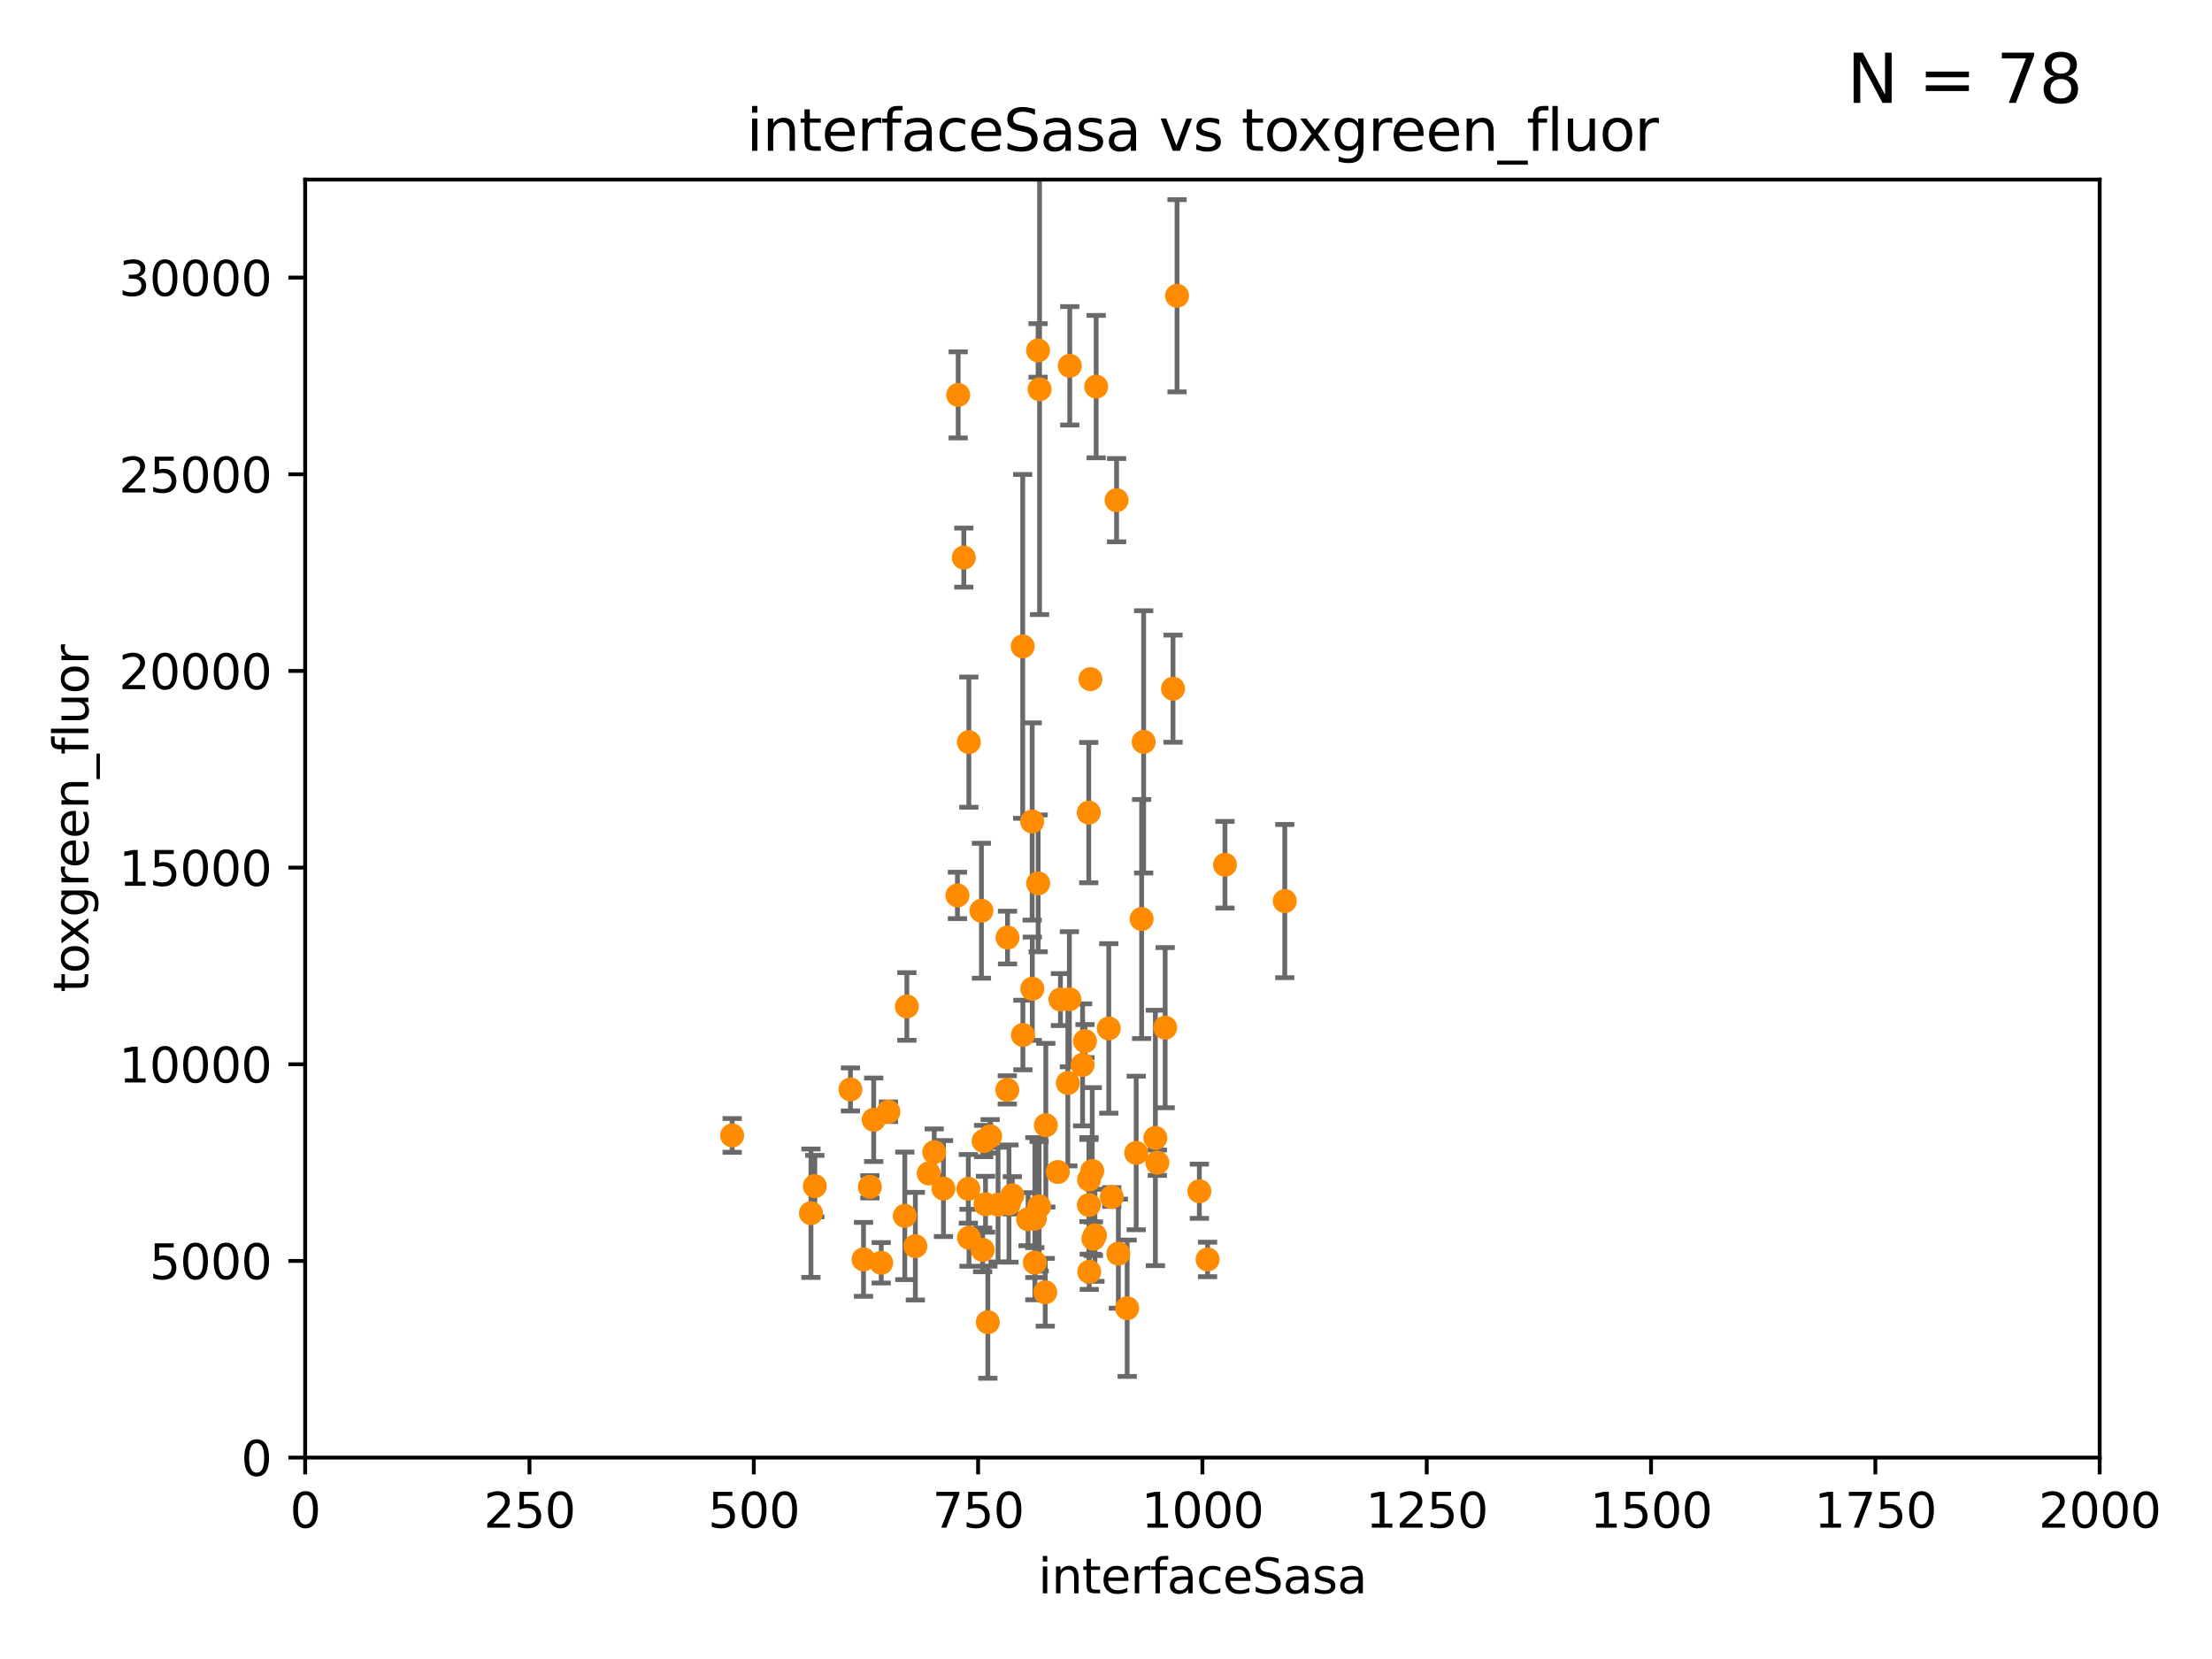 <?xml version="1.0" encoding="utf-8" standalone="no"?>
<!DOCTYPE svg PUBLIC "-//W3C//DTD SVG 1.1//EN"
  "http://www.w3.org/Graphics/SVG/1.1/DTD/svg11.dtd">
<svg xmlns:xlink="http://www.w3.org/1999/xlink" width="460.8pt" height="345.6pt" viewBox="0 0 460.8 345.6" xmlns="http://www.w3.org/2000/svg" version="1.1">
 <defs>
  <style type="text/css">*{stroke-linejoin: round; stroke-linecap: butt}</style>
 </defs>
 <g id="figure_1">
  <g id="patch_1">
   <path d="M 0 345.6 
L 460.8 345.6 
L 460.8 0 
L 0 0 
z
" style="fill: #ffffff"/>
  </g>
  <g id="axes_1">
   <g id="patch_2">
    <path d="M 63.571 303.64 
L 437.4 303.64 
L 437.4 37.411 
L 63.571 37.411 
z
" style="fill: #ffffff"/>
   </g>
   <g id="PathCollection_1">
    <defs>
     <path id="mb03f5f689f" d="M 0 1.118 
C 0.297 1.118 0.581 1 0.791 0.791 
C 1 0.581 1.118 0.297 1.118 0 
C 1.118 -0.297 1 -0.581 0.791 -0.791 
C 0.581 -1 0.297 -1.118 0 -1.118 
C -0.297 -1.118 -0.581 -1 -0.791 -0.791 
C -1 -0.581 -1.118 -0.297 -1.118 0 
C -1.118 0.297 -1 0.581 -0.791 0.791 
C -0.581 1 -0.297 1.118 0 1.118 
z
" style="stroke: #ff8c00"/>
    </defs>
    <g clip-path="url(#p3a63e89326)">
     <use xlink:href="#mb03f5f689f" x="245.202" y="61.614" style="fill: #ff8c00; stroke: #ff8c00"/>
     <use xlink:href="#mb03f5f689f" x="204.449" y="189.723" style="fill: #ff8c00; stroke: #ff8c00"/>
     <use xlink:href="#mb03f5f689f" x="238.245" y="154.541" style="fill: #ff8c00; stroke: #ff8c00"/>
     <use xlink:href="#mb03f5f689f" x="232.604" y="104.195" style="fill: #ff8c00; stroke: #ff8c00"/>
     <use xlink:href="#mb03f5f689f" x="209.886" y="195.312" style="fill: #ff8c00; stroke: #ff8c00"/>
     <use xlink:href="#mb03f5f689f" x="244.362" y="143.465" style="fill: #ff8c00; stroke: #ff8c00"/>
     <use xlink:href="#mb03f5f689f" x="228.355" y="80.541" style="fill: #ff8c00; stroke: #ff8c00"/>
     <use xlink:href="#mb03f5f689f" x="227.159" y="141.474" style="fill: #ff8c00; stroke: #ff8c00"/>
     <use xlink:href="#mb03f5f689f" x="216.25" y="72.998" style="fill: #ff8c00; stroke: #ff8c00"/>
     <use xlink:href="#mb03f5f689f" x="226.862" y="245.73" style="fill: #ff8c00; stroke: #ff8c00"/>
     <use xlink:href="#mb03f5f689f" x="236.691" y="240.179" style="fill: #ff8c00; stroke: #ff8c00"/>
     <use xlink:href="#mb03f5f689f" x="200.779" y="116.159" style="fill: #ff8c00; stroke: #ff8c00"/>
     <use xlink:href="#mb03f5f689f" x="241.101" y="242.209" style="fill: #ff8c00; stroke: #ff8c00"/>
     <use xlink:href="#mb03f5f689f" x="251.562" y="262.364" style="fill: #ff8c00; stroke: #ff8c00"/>
     <use xlink:href="#mb03f5f689f" x="222.85" y="76.203" style="fill: #ff8c00; stroke: #ff8c00"/>
     <use xlink:href="#mb03f5f689f" x="190.686" y="259.598" style="fill: #ff8c00; stroke: #ff8c00"/>
     <use xlink:href="#mb03f5f689f" x="222.452" y="225.604" style="fill: #ff8c00; stroke: #ff8c00"/>
     <use xlink:href="#mb03f5f689f" x="182.002" y="233.27" style="fill: #ff8c00; stroke: #ff8c00"/>
     <use xlink:href="#mb03f5f689f" x="216.563" y="81.098" style="fill: #ff8c00; stroke: #ff8c00"/>
     <use xlink:href="#mb03f5f689f" x="215.019" y="171.128" style="fill: #ff8c00; stroke: #ff8c00"/>
     <use xlink:href="#mb03f5f689f" x="217.744" y="269.208" style="fill: #ff8c00; stroke: #ff8c00"/>
     <use xlink:href="#mb03f5f689f" x="215.047" y="205.972" style="fill: #ff8c00; stroke: #ff8c00"/>
     <use xlink:href="#mb03f5f689f" x="188.486" y="253.282" style="fill: #ff8c00; stroke: #ff8c00"/>
     <use xlink:href="#mb03f5f689f" x="249.848" y="248.159" style="fill: #ff8c00; stroke: #ff8c00"/>
     <use xlink:href="#mb03f5f689f" x="215.585" y="253.876" style="fill: #ff8c00; stroke: #ff8c00"/>
     <use xlink:href="#mb03f5f689f" x="220.368" y="244.141" style="fill: #ff8c00; stroke: #ff8c00"/>
     <use xlink:href="#mb03f5f689f" x="205.785" y="275.436" style="fill: #ff8c00; stroke: #ff8c00"/>
     <use xlink:href="#mb03f5f689f" x="220.91" y="208.229" style="fill: #ff8c00; stroke: #ff8c00"/>
     <use xlink:href="#mb03f5f689f" x="201.828" y="154.602" style="fill: #ff8c00; stroke: #ff8c00"/>
     <use xlink:href="#mb03f5f689f" x="179.886" y="262.351" style="fill: #ff8c00; stroke: #ff8c00"/>
     <use xlink:href="#mb03f5f689f" x="209.839" y="227.044" style="fill: #ff8c00; stroke: #ff8c00"/>
     <use xlink:href="#mb03f5f689f" x="255.183" y="180.139" style="fill: #ff8c00; stroke: #ff8c00"/>
     <use xlink:href="#mb03f5f689f" x="267.644" y="187.707" style="fill: #ff8c00; stroke: #ff8c00"/>
     <use xlink:href="#mb03f5f689f" x="206.264" y="236.711" style="fill: #ff8c00; stroke: #ff8c00"/>
     <use xlink:href="#mb03f5f689f" x="205.303" y="250.865" style="fill: #ff8c00; stroke: #ff8c00"/>
     <use xlink:href="#mb03f5f689f" x="226.91" y="264.939" style="fill: #ff8c00; stroke: #ff8c00"/>
     <use xlink:href="#mb03f5f689f" x="216.471" y="251.3" style="fill: #ff8c00; stroke: #ff8c00"/>
     <use xlink:href="#mb03f5f689f" x="222.77" y="208.162" style="fill: #ff8c00; stroke: #ff8c00"/>
     <use xlink:href="#mb03f5f689f" x="234.811" y="272.528" style="fill: #ff8c00; stroke: #ff8c00"/>
     <use xlink:href="#mb03f5f689f" x="226.807" y="169.283" style="fill: #ff8c00; stroke: #ff8c00"/>
     <use xlink:href="#mb03f5f689f" x="199.609" y="82.262" style="fill: #ff8c00; stroke: #ff8c00"/>
     <use xlink:href="#mb03f5f689f" x="237.824" y="191.445" style="fill: #ff8c00; stroke: #ff8c00"/>
     <use xlink:href="#mb03f5f689f" x="177.163" y="226.95" style="fill: #ff8c00; stroke: #ff8c00"/>
     <use xlink:href="#mb03f5f689f" x="183.572" y="263.061" style="fill: #ff8c00; stroke: #ff8c00"/>
     <use xlink:href="#mb03f5f689f" x="210.886" y="249.005" style="fill: #ff8c00; stroke: #ff8c00"/>
     <use xlink:href="#mb03f5f689f" x="228.09" y="257.338" style="fill: #ff8c00; stroke: #ff8c00"/>
     <use xlink:href="#mb03f5f689f" x="230.976" y="214.236" style="fill: #ff8c00; stroke: #ff8c00"/>
     <use xlink:href="#mb03f5f689f" x="181.21" y="247.234" style="fill: #ff8c00; stroke: #ff8c00"/>
     <use xlink:href="#mb03f5f689f" x="213.09" y="215.606" style="fill: #ff8c00; stroke: #ff8c00"/>
     <use xlink:href="#mb03f5f689f" x="204.701" y="260.376" style="fill: #ff8c00; stroke: #ff8c00"/>
     <use xlink:href="#mb03f5f689f" x="193.469" y="244.442" style="fill: #ff8c00; stroke: #ff8c00"/>
     <use xlink:href="#mb03f5f689f" x="227.774" y="258.052" style="fill: #ff8c00; stroke: #ff8c00"/>
     <use xlink:href="#mb03f5f689f" x="169.74" y="247.088" style="fill: #ff8c00; stroke: #ff8c00"/>
     <use xlink:href="#mb03f5f689f" x="232.979" y="261.162" style="fill: #ff8c00; stroke: #ff8c00"/>
     <use xlink:href="#mb03f5f689f" x="242.727" y="214.081" style="fill: #ff8c00; stroke: #ff8c00"/>
     <use xlink:href="#mb03f5f689f" x="225.523" y="221.828" style="fill: #ff8c00; stroke: #ff8c00"/>
     <use xlink:href="#mb03f5f689f" x="226.837" y="251.024" style="fill: #ff8c00; stroke: #ff8c00"/>
     <use xlink:href="#mb03f5f689f" x="185.073" y="231.594" style="fill: #ff8c00; stroke: #ff8c00"/>
     <use xlink:href="#mb03f5f689f" x="196.542" y="247.596" style="fill: #ff8c00; stroke: #ff8c00"/>
     <use xlink:href="#mb03f5f689f" x="216.271" y="184.016" style="fill: #ff8c00; stroke: #ff8c00"/>
     <use xlink:href="#mb03f5f689f" x="240.686" y="237.055" style="fill: #ff8c00; stroke: #ff8c00"/>
     <use xlink:href="#mb03f5f689f" x="201.862" y="257.851" style="fill: #ff8c00; stroke: #ff8c00"/>
     <use xlink:href="#mb03f5f689f" x="226.024" y="216.876" style="fill: #ff8c00; stroke: #ff8c00"/>
     <use xlink:href="#mb03f5f689f" x="227.536" y="243.935" style="fill: #ff8c00; stroke: #ff8c00"/>
     <use xlink:href="#mb03f5f689f" x="201.718" y="247.656" style="fill: #ff8c00; stroke: #ff8c00"/>
     <use xlink:href="#mb03f5f689f" x="213.047" y="134.651" style="fill: #ff8c00; stroke: #ff8c00"/>
     <use xlink:href="#mb03f5f689f" x="217.863" y="234.402" style="fill: #ff8c00; stroke: #ff8c00"/>
     <use xlink:href="#mb03f5f689f" x="168.937" y="252.732" style="fill: #ff8c00; stroke: #ff8c00"/>
     <use xlink:href="#mb03f5f689f" x="199.454" y="186.533" style="fill: #ff8c00; stroke: #ff8c00"/>
     <use xlink:href="#mb03f5f689f" x="215.577" y="263.014" style="fill: #ff8c00; stroke: #ff8c00"/>
     <use xlink:href="#mb03f5f689f" x="207.916" y="250.945" style="fill: #ff8c00; stroke: #ff8c00"/>
     <use xlink:href="#mb03f5f689f" x="210.189" y="250.723" style="fill: #ff8c00; stroke: #ff8c00"/>
     <use xlink:href="#mb03f5f689f" x="231.6" y="249.352" style="fill: #ff8c00; stroke: #ff8c00"/>
     <use xlink:href="#mb03f5f689f" x="188.918" y="209.663" style="fill: #ff8c00; stroke: #ff8c00"/>
     <use xlink:href="#mb03f5f689f" x="214.168" y="253.983" style="fill: #ff8c00; stroke: #ff8c00"/>
     <use xlink:href="#mb03f5f689f" x="204.91" y="237.699" style="fill: #ff8c00; stroke: #ff8c00"/>
     <use xlink:href="#mb03f5f689f" x="194.617" y="240.015" style="fill: #ff8c00; stroke: #ff8c00"/>
     <use xlink:href="#mb03f5f689f" x="152.52" y="236.528" style="fill: #ff8c00; stroke: #ff8c00"/>
    </g>
   </g>
   <g id="matplotlib.axis_1">
    <g id="xtick_1">
     <g id="line2d_1">
      <defs>
       <path id="me90ca1170e" d="M 0 0 
L 0 3.5 
" style="stroke: #000000; stroke-width: 0.8"/>
      </defs>
      <g>
       <use xlink:href="#me90ca1170e" x="63.571" y="303.64" style="stroke: #000000; stroke-width: 0.8"/>
      </g>
     </g>
     <g id="text_1">
      <!-- 0 -->
      <g transform="translate(60.39 318.238)scale(0.1 -0.1)">
       <defs>
        <path id="DejaVuSans-30" d="M 2034 4250 
Q 1547 4250 1301 3770 
Q 1056 3291 1056 2328 
Q 1056 1369 1301 889 
Q 1547 409 2034 409 
Q 2525 409 2770 889 
Q 3016 1369 3016 2328 
Q 3016 3291 2770 3770 
Q 2525 4250 2034 4250 
z
M 2034 4750 
Q 2819 4750 3233 4129 
Q 3647 3509 3647 2328 
Q 3647 1150 3233 529 
Q 2819 -91 2034 -91 
Q 1250 -91 836 529 
Q 422 1150 422 2328 
Q 422 3509 836 4129 
Q 1250 4750 2034 4750 
z
" transform="scale(0.016)"/>
       </defs>
       <use xlink:href="#DejaVuSans-30"/>
      </g>
     </g>
    </g>
    <g id="xtick_2">
     <g id="line2d_2">
      <g>
       <use xlink:href="#me90ca1170e" x="110.3" y="303.64" style="stroke: #000000; stroke-width: 0.8"/>
      </g>
     </g>
     <g id="text_2">
      <!-- 250 -->
      <g transform="translate(100.756 318.238)scale(0.1 -0.1)">
       <defs>
        <path id="DejaVuSans-32" d="M 1228 531 
L 3431 531 
L 3431 0 
L 469 0 
L 469 531 
Q 828 903 1448 1529 
Q 2069 2156 2228 2338 
Q 2531 2678 2651 2914 
Q 2772 3150 2772 3378 
Q 2772 3750 2511 3984 
Q 2250 4219 1831 4219 
Q 1534 4219 1204 4116 
Q 875 4013 500 3803 
L 500 4441 
Q 881 4594 1212 4672 
Q 1544 4750 1819 4750 
Q 2544 4750 2975 4387 
Q 3406 4025 3406 3419 
Q 3406 3131 3298 2873 
Q 3191 2616 2906 2266 
Q 2828 2175 2409 1742 
Q 1991 1309 1228 531 
z
" transform="scale(0.016)"/>
        <path id="DejaVuSans-35" d="M 691 4666 
L 3169 4666 
L 3169 4134 
L 1269 4134 
L 1269 2991 
Q 1406 3038 1543 3061 
Q 1681 3084 1819 3084 
Q 2600 3084 3056 2656 
Q 3513 2228 3513 1497 
Q 3513 744 3044 326 
Q 2575 -91 1722 -91 
Q 1428 -91 1123 -41 
Q 819 9 494 109 
L 494 744 
Q 775 591 1075 516 
Q 1375 441 1709 441 
Q 2250 441 2565 725 
Q 2881 1009 2881 1497 
Q 2881 1984 2565 2268 
Q 2250 2553 1709 2553 
Q 1456 2553 1204 2497 
Q 953 2441 691 2322 
L 691 4666 
z
" transform="scale(0.016)"/>
       </defs>
       <use xlink:href="#DejaVuSans-32"/>
       <use xlink:href="#DejaVuSans-35" x="63.623"/>
       <use xlink:href="#DejaVuSans-30" x="127.246"/>
      </g>
     </g>
    </g>
    <g id="xtick_3">
     <g id="line2d_3">
      <g>
       <use xlink:href="#me90ca1170e" x="157.028" y="303.64" style="stroke: #000000; stroke-width: 0.8"/>
      </g>
     </g>
     <g id="text_3">
      <!-- 500 -->
      <g transform="translate(147.485 318.238)scale(0.1 -0.1)">
       <use xlink:href="#DejaVuSans-35"/>
       <use xlink:href="#DejaVuSans-30" x="63.623"/>
       <use xlink:href="#DejaVuSans-30" x="127.246"/>
      </g>
     </g>
    </g>
    <g id="xtick_4">
     <g id="line2d_4">
      <g>
       <use xlink:href="#me90ca1170e" x="203.757" y="303.64" style="stroke: #000000; stroke-width: 0.8"/>
      </g>
     </g>
     <g id="text_4">
      <!-- 750 -->
      <g transform="translate(194.213 318.238)scale(0.1 -0.1)">
       <defs>
        <path id="DejaVuSans-37" d="M 525 4666 
L 3525 4666 
L 3525 4397 
L 1831 0 
L 1172 0 
L 2766 4134 
L 525 4134 
L 525 4666 
z
" transform="scale(0.016)"/>
       </defs>
       <use xlink:href="#DejaVuSans-37"/>
       <use xlink:href="#DejaVuSans-35" x="63.623"/>
       <use xlink:href="#DejaVuSans-30" x="127.246"/>
      </g>
     </g>
    </g>
    <g id="xtick_5">
     <g id="line2d_5">
      <g>
       <use xlink:href="#me90ca1170e" x="250.486" y="303.64" style="stroke: #000000; stroke-width: 0.8"/>
      </g>
     </g>
     <g id="text_5">
      <!-- 1000 -->
      <g transform="translate(237.761 318.238)scale(0.1 -0.1)">
       <defs>
        <path id="DejaVuSans-31" d="M 794 531 
L 1825 531 
L 1825 4091 
L 703 3866 
L 703 4441 
L 1819 4666 
L 2450 4666 
L 2450 531 
L 3481 531 
L 3481 0 
L 794 0 
L 794 531 
z
" transform="scale(0.016)"/>
       </defs>
       <use xlink:href="#DejaVuSans-31"/>
       <use xlink:href="#DejaVuSans-30" x="63.623"/>
       <use xlink:href="#DejaVuSans-30" x="127.246"/>
       <use xlink:href="#DejaVuSans-30" x="190.869"/>
      </g>
     </g>
    </g>
    <g id="xtick_6">
     <g id="line2d_6">
      <g>
       <use xlink:href="#me90ca1170e" x="297.214" y="303.64" style="stroke: #000000; stroke-width: 0.8"/>
      </g>
     </g>
     <g id="text_6">
      <!-- 1250 -->
      <g transform="translate(284.489 318.238)scale(0.1 -0.1)">
       <use xlink:href="#DejaVuSans-31"/>
       <use xlink:href="#DejaVuSans-32" x="63.623"/>
       <use xlink:href="#DejaVuSans-35" x="127.246"/>
       <use xlink:href="#DejaVuSans-30" x="190.869"/>
      </g>
     </g>
    </g>
    <g id="xtick_7">
     <g id="line2d_7">
      <g>
       <use xlink:href="#me90ca1170e" x="343.943" y="303.64" style="stroke: #000000; stroke-width: 0.8"/>
      </g>
     </g>
     <g id="text_7">
      <!-- 1500 -->
      <g transform="translate(331.218 318.238)scale(0.1 -0.1)">
       <use xlink:href="#DejaVuSans-31"/>
       <use xlink:href="#DejaVuSans-35" x="63.623"/>
       <use xlink:href="#DejaVuSans-30" x="127.246"/>
       <use xlink:href="#DejaVuSans-30" x="190.869"/>
      </g>
     </g>
    </g>
    <g id="xtick_8">
     <g id="line2d_8">
      <g>
       <use xlink:href="#me90ca1170e" x="390.671" y="303.64" style="stroke: #000000; stroke-width: 0.8"/>
      </g>
     </g>
     <g id="text_8">
      <!-- 1750 -->
      <g transform="translate(377.946 318.238)scale(0.1 -0.1)">
       <use xlink:href="#DejaVuSans-31"/>
       <use xlink:href="#DejaVuSans-37" x="63.623"/>
       <use xlink:href="#DejaVuSans-35" x="127.246"/>
       <use xlink:href="#DejaVuSans-30" x="190.869"/>
      </g>
     </g>
    </g>
    <g id="xtick_9">
     <g id="line2d_9">
      <g>
       <use xlink:href="#me90ca1170e" x="437.4" y="303.64" style="stroke: #000000; stroke-width: 0.8"/>
      </g>
     </g>
     <g id="text_9">
      <!-- 2000 -->
      <g transform="translate(424.675 318.238)scale(0.1 -0.1)">
       <use xlink:href="#DejaVuSans-32"/>
       <use xlink:href="#DejaVuSans-30" x="63.623"/>
       <use xlink:href="#DejaVuSans-30" x="127.246"/>
       <use xlink:href="#DejaVuSans-30" x="190.869"/>
      </g>
     </g>
    </g>
    <g id="text_10">
     <!-- interfaceSasa -->
     <g transform="translate(216.279 331.917)scale(0.1 -0.1)">
      <defs>
       <path id="DejaVuSans-69" d="M 603 3500 
L 1178 3500 
L 1178 0 
L 603 0 
L 603 3500 
z
M 603 4863 
L 1178 4863 
L 1178 4134 
L 603 4134 
L 603 4863 
z
" transform="scale(0.016)"/>
       <path id="DejaVuSans-6e" d="M 3513 2113 
L 3513 0 
L 2938 0 
L 2938 2094 
Q 2938 2591 2744 2837 
Q 2550 3084 2163 3084 
Q 1697 3084 1428 2787 
Q 1159 2491 1159 1978 
L 1159 0 
L 581 0 
L 581 3500 
L 1159 3500 
L 1159 2956 
Q 1366 3272 1645 3428 
Q 1925 3584 2291 3584 
Q 2894 3584 3203 3211 
Q 3513 2838 3513 2113 
z
" transform="scale(0.016)"/>
       <path id="DejaVuSans-74" d="M 1172 4494 
L 1172 3500 
L 2356 3500 
L 2356 3053 
L 1172 3053 
L 1172 1153 
Q 1172 725 1289 603 
Q 1406 481 1766 481 
L 2356 481 
L 2356 0 
L 1766 0 
Q 1100 0 847 248 
Q 594 497 594 1153 
L 594 3053 
L 172 3053 
L 172 3500 
L 594 3500 
L 594 4494 
L 1172 4494 
z
" transform="scale(0.016)"/>
       <path id="DejaVuSans-65" d="M 3597 1894 
L 3597 1613 
L 953 1613 
Q 991 1019 1311 708 
Q 1631 397 2203 397 
Q 2534 397 2845 478 
Q 3156 559 3463 722 
L 3463 178 
Q 3153 47 2828 -22 
Q 2503 -91 2169 -91 
Q 1331 -91 842 396 
Q 353 884 353 1716 
Q 353 2575 817 3079 
Q 1281 3584 2069 3584 
Q 2775 3584 3186 3129 
Q 3597 2675 3597 1894 
z
M 3022 2063 
Q 3016 2534 2758 2815 
Q 2500 3097 2075 3097 
Q 1594 3097 1305 2825 
Q 1016 2553 972 2059 
L 3022 2063 
z
" transform="scale(0.016)"/>
       <path id="DejaVuSans-72" d="M 2631 2963 
Q 2534 3019 2420 3045 
Q 2306 3072 2169 3072 
Q 1681 3072 1420 2755 
Q 1159 2438 1159 1844 
L 1159 0 
L 581 0 
L 581 3500 
L 1159 3500 
L 1159 2956 
Q 1341 3275 1631 3429 
Q 1922 3584 2338 3584 
Q 2397 3584 2469 3576 
Q 2541 3569 2628 3553 
L 2631 2963 
z
" transform="scale(0.016)"/>
       <path id="DejaVuSans-66" d="M 2375 4863 
L 2375 4384 
L 1825 4384 
Q 1516 4384 1395 4259 
Q 1275 4134 1275 3809 
L 1275 3500 
L 2222 3500 
L 2222 3053 
L 1275 3053 
L 1275 0 
L 697 0 
L 697 3053 
L 147 3053 
L 147 3500 
L 697 3500 
L 697 3744 
Q 697 4328 969 4595 
Q 1241 4863 1831 4863 
L 2375 4863 
z
" transform="scale(0.016)"/>
       <path id="DejaVuSans-61" d="M 2194 1759 
Q 1497 1759 1228 1600 
Q 959 1441 959 1056 
Q 959 750 1161 570 
Q 1363 391 1709 391 
Q 2188 391 2477 730 
Q 2766 1069 2766 1631 
L 2766 1759 
L 2194 1759 
z
M 3341 1997 
L 3341 0 
L 2766 0 
L 2766 531 
Q 2569 213 2275 61 
Q 1981 -91 1556 -91 
Q 1019 -91 701 211 
Q 384 513 384 1019 
Q 384 1609 779 1909 
Q 1175 2209 1959 2209 
L 2766 2209 
L 2766 2266 
Q 2766 2663 2505 2880 
Q 2244 3097 1772 3097 
Q 1472 3097 1187 3025 
Q 903 2953 641 2809 
L 641 3341 
Q 956 3463 1253 3523 
Q 1550 3584 1831 3584 
Q 2591 3584 2966 3190 
Q 3341 2797 3341 1997 
z
" transform="scale(0.016)"/>
       <path id="DejaVuSans-63" d="M 3122 3366 
L 3122 2828 
Q 2878 2963 2633 3030 
Q 2388 3097 2138 3097 
Q 1578 3097 1268 2742 
Q 959 2388 959 1747 
Q 959 1106 1268 751 
Q 1578 397 2138 397 
Q 2388 397 2633 464 
Q 2878 531 3122 666 
L 3122 134 
Q 2881 22 2623 -34 
Q 2366 -91 2075 -91 
Q 1284 -91 818 406 
Q 353 903 353 1747 
Q 353 2603 823 3093 
Q 1294 3584 2113 3584 
Q 2378 3584 2631 3529 
Q 2884 3475 3122 3366 
z
" transform="scale(0.016)"/>
       <path id="DejaVuSans-53" d="M 3425 4513 
L 3425 3897 
Q 3066 4069 2747 4153 
Q 2428 4238 2131 4238 
Q 1616 4238 1336 4038 
Q 1056 3838 1056 3469 
Q 1056 3159 1242 3001 
Q 1428 2844 1947 2747 
L 2328 2669 
Q 3034 2534 3370 2195 
Q 3706 1856 3706 1288 
Q 3706 609 3251 259 
Q 2797 -91 1919 -91 
Q 1588 -91 1214 -16 
Q 841 59 441 206 
L 441 856 
Q 825 641 1194 531 
Q 1563 422 1919 422 
Q 2459 422 2753 634 
Q 3047 847 3047 1241 
Q 3047 1584 2836 1778 
Q 2625 1972 2144 2069 
L 1759 2144 
Q 1053 2284 737 2584 
Q 422 2884 422 3419 
Q 422 4038 858 4394 
Q 1294 4750 2059 4750 
Q 2388 4750 2728 4690 
Q 3069 4631 3425 4513 
z
" transform="scale(0.016)"/>
       <path id="DejaVuSans-73" d="M 2834 3397 
L 2834 2853 
Q 2591 2978 2328 3040 
Q 2066 3103 1784 3103 
Q 1356 3103 1142 2972 
Q 928 2841 928 2578 
Q 928 2378 1081 2264 
Q 1234 2150 1697 2047 
L 1894 2003 
Q 2506 1872 2764 1633 
Q 3022 1394 3022 966 
Q 3022 478 2636 193 
Q 2250 -91 1575 -91 
Q 1294 -91 989 -36 
Q 684 19 347 128 
L 347 722 
Q 666 556 975 473 
Q 1284 391 1588 391 
Q 1994 391 2212 530 
Q 2431 669 2431 922 
Q 2431 1156 2273 1281 
Q 2116 1406 1581 1522 
L 1381 1569 
Q 847 1681 609 1914 
Q 372 2147 372 2553 
Q 372 3047 722 3315 
Q 1072 3584 1716 3584 
Q 2034 3584 2315 3537 
Q 2597 3491 2834 3397 
z
" transform="scale(0.016)"/>
      </defs>
      <use xlink:href="#DejaVuSans-69"/>
      <use xlink:href="#DejaVuSans-6e" x="27.783"/>
      <use xlink:href="#DejaVuSans-74" x="91.162"/>
      <use xlink:href="#DejaVuSans-65" x="130.371"/>
      <use xlink:href="#DejaVuSans-72" x="191.895"/>
      <use xlink:href="#DejaVuSans-66" x="233.008"/>
      <use xlink:href="#DejaVuSans-61" x="268.213"/>
      <use xlink:href="#DejaVuSans-63" x="329.492"/>
      <use xlink:href="#DejaVuSans-65" x="384.473"/>
      <use xlink:href="#DejaVuSans-53" x="445.996"/>
      <use xlink:href="#DejaVuSans-61" x="509.473"/>
      <use xlink:href="#DejaVuSans-73" x="570.752"/>
      <use xlink:href="#DejaVuSans-61" x="622.852"/>
     </g>
    </g>
   </g>
   <g id="matplotlib.axis_2">
    <g id="ytick_1">
     <g id="line2d_10">
      <defs>
       <path id="mcd7a65da81" d="M 0 0 
L -3.5 0 
" style="stroke: #000000; stroke-width: 0.8"/>
      </defs>
      <g>
       <use xlink:href="#mcd7a65da81" x="63.571" y="303.64" style="stroke: #000000; stroke-width: 0.8"/>
      </g>
     </g>
     <g id="text_11">
      <!-- 0 -->
      <g transform="translate(50.209 307.439)scale(0.1 -0.1)">
       <use xlink:href="#DejaVuSans-30"/>
      </g>
     </g>
    </g>
    <g id="ytick_2">
     <g id="line2d_11">
      <g>
       <use xlink:href="#mcd7a65da81" x="63.571" y="262.671" style="stroke: #000000; stroke-width: 0.8"/>
      </g>
     </g>
     <g id="text_12">
      <!-- 5000 -->
      <g transform="translate(31.121 266.471)scale(0.1 -0.1)">
       <use xlink:href="#DejaVuSans-35"/>
       <use xlink:href="#DejaVuSans-30" x="63.623"/>
       <use xlink:href="#DejaVuSans-30" x="127.246"/>
       <use xlink:href="#DejaVuSans-30" x="190.869"/>
      </g>
     </g>
    </g>
    <g id="ytick_3">
     <g id="line2d_12">
      <g>
       <use xlink:href="#mcd7a65da81" x="63.571" y="221.703" style="stroke: #000000; stroke-width: 0.8"/>
      </g>
     </g>
     <g id="text_13">
      <!-- 10000 -->
      <g transform="translate(24.759 225.502)scale(0.1 -0.1)">
       <use xlink:href="#DejaVuSans-31"/>
       <use xlink:href="#DejaVuSans-30" x="63.623"/>
       <use xlink:href="#DejaVuSans-30" x="127.246"/>
       <use xlink:href="#DejaVuSans-30" x="190.869"/>
       <use xlink:href="#DejaVuSans-30" x="254.492"/>
      </g>
     </g>
    </g>
    <g id="ytick_4">
     <g id="line2d_13">
      <g>
       <use xlink:href="#mcd7a65da81" x="63.571" y="180.734" style="stroke: #000000; stroke-width: 0.8"/>
      </g>
     </g>
     <g id="text_14">
      <!-- 15000 -->
      <g transform="translate(24.759 184.533)scale(0.1 -0.1)">
       <use xlink:href="#DejaVuSans-31"/>
       <use xlink:href="#DejaVuSans-35" x="63.623"/>
       <use xlink:href="#DejaVuSans-30" x="127.246"/>
       <use xlink:href="#DejaVuSans-30" x="190.869"/>
       <use xlink:href="#DejaVuSans-30" x="254.492"/>
      </g>
     </g>
    </g>
    <g id="ytick_5">
     <g id="line2d_14">
      <g>
       <use xlink:href="#mcd7a65da81" x="63.571" y="139.765" style="stroke: #000000; stroke-width: 0.8"/>
      </g>
     </g>
     <g id="text_15">
      <!-- 20000 -->
      <g transform="translate(24.759 143.565)scale(0.1 -0.1)">
       <use xlink:href="#DejaVuSans-32"/>
       <use xlink:href="#DejaVuSans-30" x="63.623"/>
       <use xlink:href="#DejaVuSans-30" x="127.246"/>
       <use xlink:href="#DejaVuSans-30" x="190.869"/>
       <use xlink:href="#DejaVuSans-30" x="254.492"/>
      </g>
     </g>
    </g>
    <g id="ytick_6">
     <g id="line2d_15">
      <g>
       <use xlink:href="#mcd7a65da81" x="63.571" y="98.797" style="stroke: #000000; stroke-width: 0.8"/>
      </g>
     </g>
     <g id="text_16">
      <!-- 25000 -->
      <g transform="translate(24.759 102.596)scale(0.1 -0.1)">
       <use xlink:href="#DejaVuSans-32"/>
       <use xlink:href="#DejaVuSans-35" x="63.623"/>
       <use xlink:href="#DejaVuSans-30" x="127.246"/>
       <use xlink:href="#DejaVuSans-30" x="190.869"/>
       <use xlink:href="#DejaVuSans-30" x="254.492"/>
      </g>
     </g>
    </g>
    <g id="ytick_7">
     <g id="line2d_16">
      <g>
       <use xlink:href="#mcd7a65da81" x="63.571" y="57.828" style="stroke: #000000; stroke-width: 0.8"/>
      </g>
     </g>
     <g id="text_17">
      <!-- 30000 -->
      <g transform="translate(24.759 61.627)scale(0.1 -0.1)">
       <defs>
        <path id="DejaVuSans-33" d="M 2597 2516 
Q 3050 2419 3304 2112 
Q 3559 1806 3559 1356 
Q 3559 666 3084 287 
Q 2609 -91 1734 -91 
Q 1441 -91 1130 -33 
Q 819 25 488 141 
L 488 750 
Q 750 597 1062 519 
Q 1375 441 1716 441 
Q 2309 441 2620 675 
Q 2931 909 2931 1356 
Q 2931 1769 2642 2001 
Q 2353 2234 1838 2234 
L 1294 2234 
L 1294 2753 
L 1863 2753 
Q 2328 2753 2575 2939 
Q 2822 3125 2822 3475 
Q 2822 3834 2567 4026 
Q 2313 4219 1838 4219 
Q 1578 4219 1281 4162 
Q 984 4106 628 3988 
L 628 4550 
Q 988 4650 1302 4700 
Q 1616 4750 1894 4750 
Q 2613 4750 3031 4423 
Q 3450 4097 3450 3541 
Q 3450 3153 3228 2886 
Q 3006 2619 2597 2516 
z
" transform="scale(0.016)"/>
       </defs>
       <use xlink:href="#DejaVuSans-33"/>
       <use xlink:href="#DejaVuSans-30" x="63.623"/>
       <use xlink:href="#DejaVuSans-30" x="127.246"/>
       <use xlink:href="#DejaVuSans-30" x="190.869"/>
       <use xlink:href="#DejaVuSans-30" x="254.492"/>
      </g>
     </g>
    </g>
    <g id="text_18">
     <!-- toxgreen_fluor -->
     <g transform="translate(18.401 206.72)rotate(-90)scale(0.1 -0.1)">
      <defs>
       <path id="DejaVuSans-6f" d="M 1959 3097 
Q 1497 3097 1228 2736 
Q 959 2375 959 1747 
Q 959 1119 1226 758 
Q 1494 397 1959 397 
Q 2419 397 2687 759 
Q 2956 1122 2956 1747 
Q 2956 2369 2687 2733 
Q 2419 3097 1959 3097 
z
M 1959 3584 
Q 2709 3584 3137 3096 
Q 3566 2609 3566 1747 
Q 3566 888 3137 398 
Q 2709 -91 1959 -91 
Q 1206 -91 779 398 
Q 353 888 353 1747 
Q 353 2609 779 3096 
Q 1206 3584 1959 3584 
z
" transform="scale(0.016)"/>
       <path id="DejaVuSans-78" d="M 3513 3500 
L 2247 1797 
L 3578 0 
L 2900 0 
L 1881 1375 
L 863 0 
L 184 0 
L 1544 1831 
L 300 3500 
L 978 3500 
L 1906 2253 
L 2834 3500 
L 3513 3500 
z
" transform="scale(0.016)"/>
       <path id="DejaVuSans-67" d="M 2906 1791 
Q 2906 2416 2648 2759 
Q 2391 3103 1925 3103 
Q 1463 3103 1205 2759 
Q 947 2416 947 1791 
Q 947 1169 1205 825 
Q 1463 481 1925 481 
Q 2391 481 2648 825 
Q 2906 1169 2906 1791 
z
M 3481 434 
Q 3481 -459 3084 -895 
Q 2688 -1331 1869 -1331 
Q 1566 -1331 1297 -1286 
Q 1028 -1241 775 -1147 
L 775 -588 
Q 1028 -725 1275 -790 
Q 1522 -856 1778 -856 
Q 2344 -856 2625 -561 
Q 2906 -266 2906 331 
L 2906 616 
Q 2728 306 2450 153 
Q 2172 0 1784 0 
Q 1141 0 747 490 
Q 353 981 353 1791 
Q 353 2603 747 3093 
Q 1141 3584 1784 3584 
Q 2172 3584 2450 3431 
Q 2728 3278 2906 2969 
L 2906 3500 
L 3481 3500 
L 3481 434 
z
" transform="scale(0.016)"/>
       <path id="DejaVuSans-5f" d="M 3263 -1063 
L 3263 -1509 
L -63 -1509 
L -63 -1063 
L 3263 -1063 
z
" transform="scale(0.016)"/>
       <path id="DejaVuSans-6c" d="M 603 4863 
L 1178 4863 
L 1178 0 
L 603 0 
L 603 4863 
z
" transform="scale(0.016)"/>
       <path id="DejaVuSans-75" d="M 544 1381 
L 544 3500 
L 1119 3500 
L 1119 1403 
Q 1119 906 1312 657 
Q 1506 409 1894 409 
Q 2359 409 2629 706 
Q 2900 1003 2900 1516 
L 2900 3500 
L 3475 3500 
L 3475 0 
L 2900 0 
L 2900 538 
Q 2691 219 2414 64 
Q 2138 -91 1772 -91 
Q 1169 -91 856 284 
Q 544 659 544 1381 
z
M 1991 3584 
L 1991 3584 
z
" transform="scale(0.016)"/>
      </defs>
      <use xlink:href="#DejaVuSans-74"/>
      <use xlink:href="#DejaVuSans-6f" x="39.209"/>
      <use xlink:href="#DejaVuSans-78" x="97.266"/>
      <use xlink:href="#DejaVuSans-67" x="156.445"/>
      <use xlink:href="#DejaVuSans-72" x="219.922"/>
      <use xlink:href="#DejaVuSans-65" x="258.785"/>
      <use xlink:href="#DejaVuSans-65" x="320.309"/>
      <use xlink:href="#DejaVuSans-6e" x="381.832"/>
      <use xlink:href="#DejaVuSans-5f" x="445.211"/>
      <use xlink:href="#DejaVuSans-66" x="495.211"/>
      <use xlink:href="#DejaVuSans-6c" x="530.416"/>
      <use xlink:href="#DejaVuSans-75" x="558.199"/>
      <use xlink:href="#DejaVuSans-6f" x="621.578"/>
      <use xlink:href="#DejaVuSans-72" x="682.76"/>
     </g>
    </g>
   </g>
   <g id="LineCollection_1">
    <path d="M 245.202 81.635 
L 245.202 41.592 
" clip-path="url(#p3a63e89326)" style="fill: none; stroke: #696969"/>
    <path d="M 204.449 203.775 
L 204.449 175.67 
" clip-path="url(#p3a63e89326)" style="fill: none; stroke: #696969"/>
    <path d="M 238.245 181.855 
L 238.245 127.226 
" clip-path="url(#p3a63e89326)" style="fill: none; stroke: #696969"/>
    <path d="M 232.604 112.869 
L 232.604 95.521 
" clip-path="url(#p3a63e89326)" style="fill: none; stroke: #696969"/>
    <path d="M 209.886 200.808 
L 209.886 189.816 
" clip-path="url(#p3a63e89326)" style="fill: none; stroke: #696969"/>
    <path d="M 244.362 154.63 
L 244.362 132.301 
" clip-path="url(#p3a63e89326)" style="fill: none; stroke: #696969"/>
    <path d="M 228.355 95.371 
L 228.355 65.712 
" clip-path="url(#p3a63e89326)" style="fill: none; stroke: #696969"/>
    <path d="M 227.159 142.034 
L 227.159 140.914 
" clip-path="url(#p3a63e89326)" style="fill: none; stroke: #696969"/>
    <path d="M 216.25 78.578 
L 216.25 67.418 
" clip-path="url(#p3a63e89326)" style="fill: none; stroke: #696969"/>
    <path d="M 226.862 254.479 
L 226.862 236.981 
" clip-path="url(#p3a63e89326)" style="fill: none; stroke: #696969"/>
    <path d="M 236.691 256.173 
L 236.691 224.185 
" clip-path="url(#p3a63e89326)" style="fill: none; stroke: #696969"/>
    <path d="M 200.779 122.307 
L 200.779 110.011 
" clip-path="url(#p3a63e89326)" style="fill: none; stroke: #696969"/>
    <path d="M 241.101 244.851 
L 241.101 239.567 
" clip-path="url(#p3a63e89326)" style="fill: none; stroke: #696969"/>
    <path d="M 251.562 265.96 
L 251.562 258.768 
" clip-path="url(#p3a63e89326)" style="fill: none; stroke: #696969"/>
    <path d="M 222.85 88.537 
L 222.85 63.869 
" clip-path="url(#p3a63e89326)" style="fill: none; stroke: #696969"/>
    <path d="M 190.686 270.805 
L 190.686 248.391 
" clip-path="url(#p3a63e89326)" style="fill: none; stroke: #696969"/>
    <path d="M 222.452 242.874 
L 222.452 208.335 
" clip-path="url(#p3a63e89326)" style="fill: none; stroke: #696969"/>
    <path d="M 182.002 241.968 
L 182.002 224.572 
" clip-path="url(#p3a63e89326)" style="fill: none; stroke: #696969"/>
    <path d="M 216.563 128.025 
L 216.563 34.171 
" clip-path="url(#p3a63e89326)" style="fill: none; stroke: #696969"/>
    <path d="M 215.019 191.672 
L 215.019 150.583 
" clip-path="url(#p3a63e89326)" style="fill: none; stroke: #696969"/>
    <path d="M 217.744 276.266 
L 217.744 262.15 
" clip-path="url(#p3a63e89326)" style="fill: none; stroke: #696969"/>
    <path d="M 215.047 216.734 
L 215.047 195.21 
" clip-path="url(#p3a63e89326)" style="fill: none; stroke: #696969"/>
    <path d="M 188.486 266.566 
L 188.486 239.998 
" clip-path="url(#p3a63e89326)" style="fill: none; stroke: #696969"/>
    <path d="M 249.848 253.805 
L 249.848 242.513 
" clip-path="url(#p3a63e89326)" style="fill: none; stroke: #696969"/>
    <path d="M 215.585 270.773 
L 215.585 236.979 
" clip-path="url(#p3a63e89326)" style="fill: none; stroke: #696969"/>
    <path d="M 220.368 244.894 
L 220.368 243.389 
" clip-path="url(#p3a63e89326)" style="fill: none; stroke: #696969"/>
    <path d="M 205.785 287.11 
L 205.785 263.763 
" clip-path="url(#p3a63e89326)" style="fill: none; stroke: #696969"/>
    <path d="M 220.91 213.639 
L 220.91 202.819 
" clip-path="url(#p3a63e89326)" style="fill: none; stroke: #696969"/>
    <path d="M 201.828 168.169 
L 201.828 141.034 
" clip-path="url(#p3a63e89326)" style="fill: none; stroke: #696969"/>
    <path d="M 179.886 270.05 
L 179.886 254.653 
" clip-path="url(#p3a63e89326)" style="fill: none; stroke: #696969"/>
    <path d="M 209.839 229.988 
L 209.839 224.099 
" clip-path="url(#p3a63e89326)" style="fill: none; stroke: #696969"/>
    <path d="M 255.183 189.16 
L 255.183 171.119 
" clip-path="url(#p3a63e89326)" style="fill: none; stroke: #696969"/>
    <path d="M 267.644 203.666 
L 267.644 171.749 
" clip-path="url(#p3a63e89326)" style="fill: none; stroke: #696969"/>
    <path d="M 206.264 240.191 
L 206.264 233.23 
" clip-path="url(#p3a63e89326)" style="fill: none; stroke: #696969"/>
    <path d="M 205.303 256.682 
L 205.303 245.049 
" clip-path="url(#p3a63e89326)" style="fill: none; stroke: #696969"/>
    <path d="M 226.91 268.602 
L 226.91 261.276 
" clip-path="url(#p3a63e89326)" style="fill: none; stroke: #696969"/>
    <path d="M 216.471 264.794 
L 216.471 237.806 
" clip-path="url(#p3a63e89326)" style="fill: none; stroke: #696969"/>
    <path d="M 222.77 222.237 
L 222.77 194.087 
" clip-path="url(#p3a63e89326)" style="fill: none; stroke: #696969"/>
    <path d="M 234.811 286.734 
L 234.811 258.322 
" clip-path="url(#p3a63e89326)" style="fill: none; stroke: #696969"/>
    <path d="M 226.807 183.897 
L 226.807 154.67 
" clip-path="url(#p3a63e89326)" style="fill: none; stroke: #696969"/>
    <path d="M 199.609 91.234 
L 199.609 73.289 
" clip-path="url(#p3a63e89326)" style="fill: none; stroke: #696969"/>
    <path d="M 237.824 216.349 
L 237.824 166.542 
" clip-path="url(#p3a63e89326)" style="fill: none; stroke: #696969"/>
    <path d="M 177.163 231.431 
L 177.163 222.468 
" clip-path="url(#p3a63e89326)" style="fill: none; stroke: #696969"/>
    <path d="M 183.572 267.273 
L 183.572 258.85 
" clip-path="url(#p3a63e89326)" style="fill: none; stroke: #696969"/>
    <path d="M 210.886 252.888 
L 210.886 245.122 
" clip-path="url(#p3a63e89326)" style="fill: none; stroke: #696969"/>
    <path d="M 228.09 266.926 
L 228.09 247.751 
" clip-path="url(#p3a63e89326)" style="fill: none; stroke: #696969"/>
    <path d="M 230.976 231.89 
L 230.976 196.582 
" clip-path="url(#p3a63e89326)" style="fill: none; stroke: #696969"/>
    <path d="M 181.21 249.562 
L 181.21 244.906 
" clip-path="url(#p3a63e89326)" style="fill: none; stroke: #696969"/>
    <path d="M 213.09 222.855 
L 213.09 208.358 
" clip-path="url(#p3a63e89326)" style="fill: none; stroke: #696969"/>
    <path d="M 204.701 264.93 
L 204.701 255.822 
" clip-path="url(#p3a63e89326)" style="fill: none; stroke: #696969"/>
    <path d="M 193.469 245.007 
L 193.469 243.876 
" clip-path="url(#p3a63e89326)" style="fill: none; stroke: #696969"/>
    <path d="M 227.774 261.559 
L 227.774 254.544 
" clip-path="url(#p3a63e89326)" style="fill: none; stroke: #696969"/>
    <path d="M 169.74 253.482 
L 169.74 240.694 
" clip-path="url(#p3a63e89326)" style="fill: none; stroke: #696969"/>
    <path d="M 232.979 272.522 
L 232.979 249.801 
" clip-path="url(#p3a63e89326)" style="fill: none; stroke: #696969"/>
    <path d="M 242.727 230.76 
L 242.727 197.403 
" clip-path="url(#p3a63e89326)" style="fill: none; stroke: #696969"/>
    <path d="M 225.523 234.541 
L 225.523 209.116 
" clip-path="url(#p3a63e89326)" style="fill: none; stroke: #696969"/>
    <path d="M 226.837 264.682 
L 226.837 237.366 
" clip-path="url(#p3a63e89326)" style="fill: none; stroke: #696969"/>
    <path d="M 185.073 233.635 
L 185.073 229.554 
" clip-path="url(#p3a63e89326)" style="fill: none; stroke: #696969"/>
    <path d="M 196.542 257.594 
L 196.542 237.599 
" clip-path="url(#p3a63e89326)" style="fill: none; stroke: #696969"/>
    <path d="M 216.271 198.265 
L 216.271 169.766 
" clip-path="url(#p3a63e89326)" style="fill: none; stroke: #696969"/>
    <path d="M 240.686 263.658 
L 240.686 210.451 
" clip-path="url(#p3a63e89326)" style="fill: none; stroke: #696969"/>
    <path d="M 201.862 263.78 
L 201.862 251.921 
" clip-path="url(#p3a63e89326)" style="fill: none; stroke: #696969"/>
    <path d="M 226.024 220.32 
L 226.024 213.432 
" clip-path="url(#p3a63e89326)" style="fill: none; stroke: #696969"/>
    <path d="M 227.536 261.295 
L 227.536 226.575 
" clip-path="url(#p3a63e89326)" style="fill: none; stroke: #696969"/>
    <path d="M 201.718 254.804 
L 201.718 240.509 
" clip-path="url(#p3a63e89326)" style="fill: none; stroke: #696969"/>
    <path d="M 213.047 170.463 
L 213.047 98.84 
" clip-path="url(#p3a63e89326)" style="fill: none; stroke: #696969"/>
    <path d="M 217.863 251.449 
L 217.863 217.355 
" clip-path="url(#p3a63e89326)" style="fill: none; stroke: #696969"/>
    <path d="M 168.937 266.109 
L 168.937 239.355 
" clip-path="url(#p3a63e89326)" style="fill: none; stroke: #696969"/>
    <path d="M 199.454 191.37 
L 199.454 181.696 
" clip-path="url(#p3a63e89326)" style="fill: none; stroke: #696969"/>
    <path d="M 215.577 266.128 
L 215.577 259.9 
" clip-path="url(#p3a63e89326)" style="fill: none; stroke: #696969"/>
    <path d="M 207.916 262.891 
L 207.916 238.999 
" clip-path="url(#p3a63e89326)" style="fill: none; stroke: #696969"/>
    <path d="M 210.189 262.929 
L 210.189 238.517 
" clip-path="url(#p3a63e89326)" style="fill: none; stroke: #696969"/>
    <path d="M 231.6 251.304 
L 231.6 247.4 
" clip-path="url(#p3a63e89326)" style="fill: none; stroke: #696969"/>
    <path d="M 188.918 216.707 
L 188.918 202.62 
" clip-path="url(#p3a63e89326)" style="fill: none; stroke: #696969"/>
    <path d="M 214.168 259.507 
L 214.168 248.459 
" clip-path="url(#p3a63e89326)" style="fill: none; stroke: #696969"/>
    <path d="M 204.91 240.957 
L 204.91 234.441 
" clip-path="url(#p3a63e89326)" style="fill: none; stroke: #696969"/>
    <path d="M 194.617 244.858 
L 194.617 235.173 
" clip-path="url(#p3a63e89326)" style="fill: none; stroke: #696969"/>
    <path d="M 152.52 240.048 
L 152.52 233.008 
" clip-path="url(#p3a63e89326)" style="fill: none; stroke: #696969"/>
   </g>
   <g id="line2d_17">
    <defs>
     <path id="m8a7a21f318" d="M 2 0 
L -2 -0 
" style="stroke: #696969"/>
    </defs>
    <g clip-path="url(#p3a63e89326)">
     <use xlink:href="#m8a7a21f318" x="245.202" y="81.635" style="fill: #696969; stroke: #696969"/>
     <use xlink:href="#m8a7a21f318" x="204.449" y="203.775" style="fill: #696969; stroke: #696969"/>
     <use xlink:href="#m8a7a21f318" x="238.245" y="181.855" style="fill: #696969; stroke: #696969"/>
     <use xlink:href="#m8a7a21f318" x="232.604" y="112.869" style="fill: #696969; stroke: #696969"/>
     <use xlink:href="#m8a7a21f318" x="209.886" y="200.808" style="fill: #696969; stroke: #696969"/>
     <use xlink:href="#m8a7a21f318" x="244.362" y="154.63" style="fill: #696969; stroke: #696969"/>
     <use xlink:href="#m8a7a21f318" x="228.355" y="95.371" style="fill: #696969; stroke: #696969"/>
     <use xlink:href="#m8a7a21f318" x="227.159" y="142.034" style="fill: #696969; stroke: #696969"/>
     <use xlink:href="#m8a7a21f318" x="216.25" y="78.578" style="fill: #696969; stroke: #696969"/>
     <use xlink:href="#m8a7a21f318" x="226.862" y="254.479" style="fill: #696969; stroke: #696969"/>
     <use xlink:href="#m8a7a21f318" x="236.691" y="256.173" style="fill: #696969; stroke: #696969"/>
     <use xlink:href="#m8a7a21f318" x="200.779" y="122.307" style="fill: #696969; stroke: #696969"/>
     <use xlink:href="#m8a7a21f318" x="241.101" y="244.851" style="fill: #696969; stroke: #696969"/>
     <use xlink:href="#m8a7a21f318" x="251.562" y="265.96" style="fill: #696969; stroke: #696969"/>
     <use xlink:href="#m8a7a21f318" x="222.85" y="88.537" style="fill: #696969; stroke: #696969"/>
     <use xlink:href="#m8a7a21f318" x="190.686" y="270.805" style="fill: #696969; stroke: #696969"/>
     <use xlink:href="#m8a7a21f318" x="222.452" y="242.874" style="fill: #696969; stroke: #696969"/>
     <use xlink:href="#m8a7a21f318" x="182.002" y="241.968" style="fill: #696969; stroke: #696969"/>
     <use xlink:href="#m8a7a21f318" x="216.563" y="128.025" style="fill: #696969; stroke: #696969"/>
     <use xlink:href="#m8a7a21f318" x="215.019" y="191.672" style="fill: #696969; stroke: #696969"/>
     <use xlink:href="#m8a7a21f318" x="217.744" y="276.266" style="fill: #696969; stroke: #696969"/>
     <use xlink:href="#m8a7a21f318" x="215.047" y="216.734" style="fill: #696969; stroke: #696969"/>
     <use xlink:href="#m8a7a21f318" x="188.486" y="266.566" style="fill: #696969; stroke: #696969"/>
     <use xlink:href="#m8a7a21f318" x="249.848" y="253.805" style="fill: #696969; stroke: #696969"/>
     <use xlink:href="#m8a7a21f318" x="215.585" y="270.773" style="fill: #696969; stroke: #696969"/>
     <use xlink:href="#m8a7a21f318" x="220.368" y="244.894" style="fill: #696969; stroke: #696969"/>
     <use xlink:href="#m8a7a21f318" x="205.785" y="287.11" style="fill: #696969; stroke: #696969"/>
     <use xlink:href="#m8a7a21f318" x="220.91" y="213.639" style="fill: #696969; stroke: #696969"/>
     <use xlink:href="#m8a7a21f318" x="201.828" y="168.169" style="fill: #696969; stroke: #696969"/>
     <use xlink:href="#m8a7a21f318" x="179.886" y="270.05" style="fill: #696969; stroke: #696969"/>
     <use xlink:href="#m8a7a21f318" x="209.839" y="229.988" style="fill: #696969; stroke: #696969"/>
     <use xlink:href="#m8a7a21f318" x="255.183" y="189.16" style="fill: #696969; stroke: #696969"/>
     <use xlink:href="#m8a7a21f318" x="267.644" y="203.666" style="fill: #696969; stroke: #696969"/>
     <use xlink:href="#m8a7a21f318" x="206.264" y="240.191" style="fill: #696969; stroke: #696969"/>
     <use xlink:href="#m8a7a21f318" x="205.303" y="256.682" style="fill: #696969; stroke: #696969"/>
     <use xlink:href="#m8a7a21f318" x="226.91" y="268.602" style="fill: #696969; stroke: #696969"/>
     <use xlink:href="#m8a7a21f318" x="216.471" y="264.794" style="fill: #696969; stroke: #696969"/>
     <use xlink:href="#m8a7a21f318" x="222.77" y="222.237" style="fill: #696969; stroke: #696969"/>
     <use xlink:href="#m8a7a21f318" x="234.811" y="286.734" style="fill: #696969; stroke: #696969"/>
     <use xlink:href="#m8a7a21f318" x="226.807" y="183.897" style="fill: #696969; stroke: #696969"/>
     <use xlink:href="#m8a7a21f318" x="199.609" y="91.234" style="fill: #696969; stroke: #696969"/>
     <use xlink:href="#m8a7a21f318" x="237.824" y="216.349" style="fill: #696969; stroke: #696969"/>
     <use xlink:href="#m8a7a21f318" x="177.163" y="231.431" style="fill: #696969; stroke: #696969"/>
     <use xlink:href="#m8a7a21f318" x="183.572" y="267.273" style="fill: #696969; stroke: #696969"/>
     <use xlink:href="#m8a7a21f318" x="210.886" y="252.888" style="fill: #696969; stroke: #696969"/>
     <use xlink:href="#m8a7a21f318" x="228.09" y="266.926" style="fill: #696969; stroke: #696969"/>
     <use xlink:href="#m8a7a21f318" x="230.976" y="231.89" style="fill: #696969; stroke: #696969"/>
     <use xlink:href="#m8a7a21f318" x="181.21" y="249.562" style="fill: #696969; stroke: #696969"/>
     <use xlink:href="#m8a7a21f318" x="213.09" y="222.855" style="fill: #696969; stroke: #696969"/>
     <use xlink:href="#m8a7a21f318" x="204.701" y="264.93" style="fill: #696969; stroke: #696969"/>
     <use xlink:href="#m8a7a21f318" x="193.469" y="245.007" style="fill: #696969; stroke: #696969"/>
     <use xlink:href="#m8a7a21f318" x="227.774" y="261.559" style="fill: #696969; stroke: #696969"/>
     <use xlink:href="#m8a7a21f318" x="169.74" y="253.482" style="fill: #696969; stroke: #696969"/>
     <use xlink:href="#m8a7a21f318" x="232.979" y="272.522" style="fill: #696969; stroke: #696969"/>
     <use xlink:href="#m8a7a21f318" x="242.727" y="230.76" style="fill: #696969; stroke: #696969"/>
     <use xlink:href="#m8a7a21f318" x="225.523" y="234.541" style="fill: #696969; stroke: #696969"/>
     <use xlink:href="#m8a7a21f318" x="226.837" y="264.682" style="fill: #696969; stroke: #696969"/>
     <use xlink:href="#m8a7a21f318" x="185.073" y="233.635" style="fill: #696969; stroke: #696969"/>
     <use xlink:href="#m8a7a21f318" x="196.542" y="257.594" style="fill: #696969; stroke: #696969"/>
     <use xlink:href="#m8a7a21f318" x="216.271" y="198.265" style="fill: #696969; stroke: #696969"/>
     <use xlink:href="#m8a7a21f318" x="240.686" y="263.658" style="fill: #696969; stroke: #696969"/>
     <use xlink:href="#m8a7a21f318" x="201.862" y="263.78" style="fill: #696969; stroke: #696969"/>
     <use xlink:href="#m8a7a21f318" x="226.024" y="220.32" style="fill: #696969; stroke: #696969"/>
     <use xlink:href="#m8a7a21f318" x="227.536" y="261.295" style="fill: #696969; stroke: #696969"/>
     <use xlink:href="#m8a7a21f318" x="201.718" y="254.804" style="fill: #696969; stroke: #696969"/>
     <use xlink:href="#m8a7a21f318" x="213.047" y="170.463" style="fill: #696969; stroke: #696969"/>
     <use xlink:href="#m8a7a21f318" x="217.863" y="251.449" style="fill: #696969; stroke: #696969"/>
     <use xlink:href="#m8a7a21f318" x="168.937" y="266.109" style="fill: #696969; stroke: #696969"/>
     <use xlink:href="#m8a7a21f318" x="199.454" y="191.37" style="fill: #696969; stroke: #696969"/>
     <use xlink:href="#m8a7a21f318" x="215.577" y="266.128" style="fill: #696969; stroke: #696969"/>
     <use xlink:href="#m8a7a21f318" x="207.916" y="262.891" style="fill: #696969; stroke: #696969"/>
     <use xlink:href="#m8a7a21f318" x="210.189" y="262.929" style="fill: #696969; stroke: #696969"/>
     <use xlink:href="#m8a7a21f318" x="231.6" y="251.304" style="fill: #696969; stroke: #696969"/>
     <use xlink:href="#m8a7a21f318" x="188.918" y="216.707" style="fill: #696969; stroke: #696969"/>
     <use xlink:href="#m8a7a21f318" x="214.168" y="259.507" style="fill: #696969; stroke: #696969"/>
     <use xlink:href="#m8a7a21f318" x="204.91" y="240.957" style="fill: #696969; stroke: #696969"/>
     <use xlink:href="#m8a7a21f318" x="194.617" y="244.858" style="fill: #696969; stroke: #696969"/>
     <use xlink:href="#m8a7a21f318" x="152.52" y="240.048" style="fill: #696969; stroke: #696969"/>
    </g>
   </g>
   <g id="line2d_18">
    <g clip-path="url(#p3a63e89326)">
     <use xlink:href="#m8a7a21f318" x="245.202" y="41.592" style="fill: #696969; stroke: #696969"/>
     <use xlink:href="#m8a7a21f318" x="204.449" y="175.67" style="fill: #696969; stroke: #696969"/>
     <use xlink:href="#m8a7a21f318" x="238.245" y="127.226" style="fill: #696969; stroke: #696969"/>
     <use xlink:href="#m8a7a21f318" x="232.604" y="95.521" style="fill: #696969; stroke: #696969"/>
     <use xlink:href="#m8a7a21f318" x="209.886" y="189.816" style="fill: #696969; stroke: #696969"/>
     <use xlink:href="#m8a7a21f318" x="244.362" y="132.301" style="fill: #696969; stroke: #696969"/>
     <use xlink:href="#m8a7a21f318" x="228.355" y="65.712" style="fill: #696969; stroke: #696969"/>
     <use xlink:href="#m8a7a21f318" x="227.159" y="140.914" style="fill: #696969; stroke: #696969"/>
     <use xlink:href="#m8a7a21f318" x="216.25" y="67.418" style="fill: #696969; stroke: #696969"/>
     <use xlink:href="#m8a7a21f318" x="226.862" y="236.981" style="fill: #696969; stroke: #696969"/>
     <use xlink:href="#m8a7a21f318" x="236.691" y="224.185" style="fill: #696969; stroke: #696969"/>
     <use xlink:href="#m8a7a21f318" x="200.779" y="110.011" style="fill: #696969; stroke: #696969"/>
     <use xlink:href="#m8a7a21f318" x="241.101" y="239.567" style="fill: #696969; stroke: #696969"/>
     <use xlink:href="#m8a7a21f318" x="251.562" y="258.768" style="fill: #696969; stroke: #696969"/>
     <use xlink:href="#m8a7a21f318" x="222.85" y="63.869" style="fill: #696969; stroke: #696969"/>
     <use xlink:href="#m8a7a21f318" x="190.686" y="248.391" style="fill: #696969; stroke: #696969"/>
     <use xlink:href="#m8a7a21f318" x="222.452" y="208.335" style="fill: #696969; stroke: #696969"/>
     <use xlink:href="#m8a7a21f318" x="182.002" y="224.572" style="fill: #696969; stroke: #696969"/>
     <use xlink:href="#m8a7a21f318" x="216.563" y="34.171" style="fill: #696969; stroke: #696969"/>
     <use xlink:href="#m8a7a21f318" x="215.019" y="150.583" style="fill: #696969; stroke: #696969"/>
     <use xlink:href="#m8a7a21f318" x="217.744" y="262.15" style="fill: #696969; stroke: #696969"/>
     <use xlink:href="#m8a7a21f318" x="215.047" y="195.21" style="fill: #696969; stroke: #696969"/>
     <use xlink:href="#m8a7a21f318" x="188.486" y="239.998" style="fill: #696969; stroke: #696969"/>
     <use xlink:href="#m8a7a21f318" x="249.848" y="242.513" style="fill: #696969; stroke: #696969"/>
     <use xlink:href="#m8a7a21f318" x="215.585" y="236.979" style="fill: #696969; stroke: #696969"/>
     <use xlink:href="#m8a7a21f318" x="220.368" y="243.389" style="fill: #696969; stroke: #696969"/>
     <use xlink:href="#m8a7a21f318" x="205.785" y="263.763" style="fill: #696969; stroke: #696969"/>
     <use xlink:href="#m8a7a21f318" x="220.91" y="202.819" style="fill: #696969; stroke: #696969"/>
     <use xlink:href="#m8a7a21f318" x="201.828" y="141.034" style="fill: #696969; stroke: #696969"/>
     <use xlink:href="#m8a7a21f318" x="179.886" y="254.653" style="fill: #696969; stroke: #696969"/>
     <use xlink:href="#m8a7a21f318" x="209.839" y="224.099" style="fill: #696969; stroke: #696969"/>
     <use xlink:href="#m8a7a21f318" x="255.183" y="171.119" style="fill: #696969; stroke: #696969"/>
     <use xlink:href="#m8a7a21f318" x="267.644" y="171.749" style="fill: #696969; stroke: #696969"/>
     <use xlink:href="#m8a7a21f318" x="206.264" y="233.23" style="fill: #696969; stroke: #696969"/>
     <use xlink:href="#m8a7a21f318" x="205.303" y="245.049" style="fill: #696969; stroke: #696969"/>
     <use xlink:href="#m8a7a21f318" x="226.91" y="261.276" style="fill: #696969; stroke: #696969"/>
     <use xlink:href="#m8a7a21f318" x="216.471" y="237.806" style="fill: #696969; stroke: #696969"/>
     <use xlink:href="#m8a7a21f318" x="222.77" y="194.087" style="fill: #696969; stroke: #696969"/>
     <use xlink:href="#m8a7a21f318" x="234.811" y="258.322" style="fill: #696969; stroke: #696969"/>
     <use xlink:href="#m8a7a21f318" x="226.807" y="154.67" style="fill: #696969; stroke: #696969"/>
     <use xlink:href="#m8a7a21f318" x="199.609" y="73.289" style="fill: #696969; stroke: #696969"/>
     <use xlink:href="#m8a7a21f318" x="237.824" y="166.542" style="fill: #696969; stroke: #696969"/>
     <use xlink:href="#m8a7a21f318" x="177.163" y="222.468" style="fill: #696969; stroke: #696969"/>
     <use xlink:href="#m8a7a21f318" x="183.572" y="258.85" style="fill: #696969; stroke: #696969"/>
     <use xlink:href="#m8a7a21f318" x="210.886" y="245.122" style="fill: #696969; stroke: #696969"/>
     <use xlink:href="#m8a7a21f318" x="228.09" y="247.751" style="fill: #696969; stroke: #696969"/>
     <use xlink:href="#m8a7a21f318" x="230.976" y="196.582" style="fill: #696969; stroke: #696969"/>
     <use xlink:href="#m8a7a21f318" x="181.21" y="244.906" style="fill: #696969; stroke: #696969"/>
     <use xlink:href="#m8a7a21f318" x="213.09" y="208.358" style="fill: #696969; stroke: #696969"/>
     <use xlink:href="#m8a7a21f318" x="204.701" y="255.822" style="fill: #696969; stroke: #696969"/>
     <use xlink:href="#m8a7a21f318" x="193.469" y="243.876" style="fill: #696969; stroke: #696969"/>
     <use xlink:href="#m8a7a21f318" x="227.774" y="254.544" style="fill: #696969; stroke: #696969"/>
     <use xlink:href="#m8a7a21f318" x="169.74" y="240.694" style="fill: #696969; stroke: #696969"/>
     <use xlink:href="#m8a7a21f318" x="232.979" y="249.801" style="fill: #696969; stroke: #696969"/>
     <use xlink:href="#m8a7a21f318" x="242.727" y="197.403" style="fill: #696969; stroke: #696969"/>
     <use xlink:href="#m8a7a21f318" x="225.523" y="209.116" style="fill: #696969; stroke: #696969"/>
     <use xlink:href="#m8a7a21f318" x="226.837" y="237.366" style="fill: #696969; stroke: #696969"/>
     <use xlink:href="#m8a7a21f318" x="185.073" y="229.554" style="fill: #696969; stroke: #696969"/>
     <use xlink:href="#m8a7a21f318" x="196.542" y="237.599" style="fill: #696969; stroke: #696969"/>
     <use xlink:href="#m8a7a21f318" x="216.271" y="169.766" style="fill: #696969; stroke: #696969"/>
     <use xlink:href="#m8a7a21f318" x="240.686" y="210.451" style="fill: #696969; stroke: #696969"/>
     <use xlink:href="#m8a7a21f318" x="201.862" y="251.921" style="fill: #696969; stroke: #696969"/>
     <use xlink:href="#m8a7a21f318" x="226.024" y="213.432" style="fill: #696969; stroke: #696969"/>
     <use xlink:href="#m8a7a21f318" x="227.536" y="226.575" style="fill: #696969; stroke: #696969"/>
     <use xlink:href="#m8a7a21f318" x="201.718" y="240.509" style="fill: #696969; stroke: #696969"/>
     <use xlink:href="#m8a7a21f318" x="213.047" y="98.84" style="fill: #696969; stroke: #696969"/>
     <use xlink:href="#m8a7a21f318" x="217.863" y="217.355" style="fill: #696969; stroke: #696969"/>
     <use xlink:href="#m8a7a21f318" x="168.937" y="239.355" style="fill: #696969; stroke: #696969"/>
     <use xlink:href="#m8a7a21f318" x="199.454" y="181.696" style="fill: #696969; stroke: #696969"/>
     <use xlink:href="#m8a7a21f318" x="215.577" y="259.9" style="fill: #696969; stroke: #696969"/>
     <use xlink:href="#m8a7a21f318" x="207.916" y="238.999" style="fill: #696969; stroke: #696969"/>
     <use xlink:href="#m8a7a21f318" x="210.189" y="238.517" style="fill: #696969; stroke: #696969"/>
     <use xlink:href="#m8a7a21f318" x="231.6" y="247.4" style="fill: #696969; stroke: #696969"/>
     <use xlink:href="#m8a7a21f318" x="188.918" y="202.62" style="fill: #696969; stroke: #696969"/>
     <use xlink:href="#m8a7a21f318" x="214.168" y="248.459" style="fill: #696969; stroke: #696969"/>
     <use xlink:href="#m8a7a21f318" x="204.91" y="234.441" style="fill: #696969; stroke: #696969"/>
     <use xlink:href="#m8a7a21f318" x="194.617" y="235.173" style="fill: #696969; stroke: #696969"/>
     <use xlink:href="#m8a7a21f318" x="152.52" y="233.008" style="fill: #696969; stroke: #696969"/>
    </g>
   </g>
   <g id="line2d_19">
    <defs>
     <path id="mc4d6af4c1c" d="M 0 2 
C 0.53 2 1.039 1.789 1.414 1.414 
C 1.789 1.039 2 0.53 2 0 
C 2 -0.53 1.789 -1.039 1.414 -1.414 
C 1.039 -1.789 0.53 -2 0 -2 
C -0.53 -2 -1.039 -1.789 -1.414 -1.414 
C -1.789 -1.039 -2 -0.53 -2 0 
C -2 0.53 -1.789 1.039 -1.414 1.414 
C -1.039 1.789 -0.53 2 0 2 
z
" style="stroke: #ff8c00"/>
    </defs>
    <g clip-path="url(#p3a63e89326)">
     <use xlink:href="#mc4d6af4c1c" x="245.202" y="61.614" style="fill: #ff8c00; stroke: #ff8c00"/>
     <use xlink:href="#mc4d6af4c1c" x="204.449" y="189.723" style="fill: #ff8c00; stroke: #ff8c00"/>
     <use xlink:href="#mc4d6af4c1c" x="238.245" y="154.541" style="fill: #ff8c00; stroke: #ff8c00"/>
     <use xlink:href="#mc4d6af4c1c" x="232.604" y="104.195" style="fill: #ff8c00; stroke: #ff8c00"/>
     <use xlink:href="#mc4d6af4c1c" x="209.886" y="195.312" style="fill: #ff8c00; stroke: #ff8c00"/>
     <use xlink:href="#mc4d6af4c1c" x="244.362" y="143.465" style="fill: #ff8c00; stroke: #ff8c00"/>
     <use xlink:href="#mc4d6af4c1c" x="228.355" y="80.541" style="fill: #ff8c00; stroke: #ff8c00"/>
     <use xlink:href="#mc4d6af4c1c" x="227.159" y="141.474" style="fill: #ff8c00; stroke: #ff8c00"/>
     <use xlink:href="#mc4d6af4c1c" x="216.25" y="72.998" style="fill: #ff8c00; stroke: #ff8c00"/>
     <use xlink:href="#mc4d6af4c1c" x="226.862" y="245.73" style="fill: #ff8c00; stroke: #ff8c00"/>
     <use xlink:href="#mc4d6af4c1c" x="236.691" y="240.179" style="fill: #ff8c00; stroke: #ff8c00"/>
     <use xlink:href="#mc4d6af4c1c" x="200.779" y="116.159" style="fill: #ff8c00; stroke: #ff8c00"/>
     <use xlink:href="#mc4d6af4c1c" x="241.101" y="242.209" style="fill: #ff8c00; stroke: #ff8c00"/>
     <use xlink:href="#mc4d6af4c1c" x="251.562" y="262.364" style="fill: #ff8c00; stroke: #ff8c00"/>
     <use xlink:href="#mc4d6af4c1c" x="222.85" y="76.203" style="fill: #ff8c00; stroke: #ff8c00"/>
     <use xlink:href="#mc4d6af4c1c" x="190.686" y="259.598" style="fill: #ff8c00; stroke: #ff8c00"/>
     <use xlink:href="#mc4d6af4c1c" x="222.452" y="225.604" style="fill: #ff8c00; stroke: #ff8c00"/>
     <use xlink:href="#mc4d6af4c1c" x="182.002" y="233.27" style="fill: #ff8c00; stroke: #ff8c00"/>
     <use xlink:href="#mc4d6af4c1c" x="216.563" y="81.098" style="fill: #ff8c00; stroke: #ff8c00"/>
     <use xlink:href="#mc4d6af4c1c" x="215.019" y="171.128" style="fill: #ff8c00; stroke: #ff8c00"/>
     <use xlink:href="#mc4d6af4c1c" x="217.744" y="269.208" style="fill: #ff8c00; stroke: #ff8c00"/>
     <use xlink:href="#mc4d6af4c1c" x="215.047" y="205.972" style="fill: #ff8c00; stroke: #ff8c00"/>
     <use xlink:href="#mc4d6af4c1c" x="188.486" y="253.282" style="fill: #ff8c00; stroke: #ff8c00"/>
     <use xlink:href="#mc4d6af4c1c" x="249.848" y="248.159" style="fill: #ff8c00; stroke: #ff8c00"/>
     <use xlink:href="#mc4d6af4c1c" x="215.585" y="253.876" style="fill: #ff8c00; stroke: #ff8c00"/>
     <use xlink:href="#mc4d6af4c1c" x="220.368" y="244.141" style="fill: #ff8c00; stroke: #ff8c00"/>
     <use xlink:href="#mc4d6af4c1c" x="205.785" y="275.436" style="fill: #ff8c00; stroke: #ff8c00"/>
     <use xlink:href="#mc4d6af4c1c" x="220.91" y="208.229" style="fill: #ff8c00; stroke: #ff8c00"/>
     <use xlink:href="#mc4d6af4c1c" x="201.828" y="154.602" style="fill: #ff8c00; stroke: #ff8c00"/>
     <use xlink:href="#mc4d6af4c1c" x="179.886" y="262.351" style="fill: #ff8c00; stroke: #ff8c00"/>
     <use xlink:href="#mc4d6af4c1c" x="209.839" y="227.044" style="fill: #ff8c00; stroke: #ff8c00"/>
     <use xlink:href="#mc4d6af4c1c" x="255.183" y="180.139" style="fill: #ff8c00; stroke: #ff8c00"/>
     <use xlink:href="#mc4d6af4c1c" x="267.644" y="187.707" style="fill: #ff8c00; stroke: #ff8c00"/>
     <use xlink:href="#mc4d6af4c1c" x="206.264" y="236.711" style="fill: #ff8c00; stroke: #ff8c00"/>
     <use xlink:href="#mc4d6af4c1c" x="205.303" y="250.865" style="fill: #ff8c00; stroke: #ff8c00"/>
     <use xlink:href="#mc4d6af4c1c" x="226.91" y="264.939" style="fill: #ff8c00; stroke: #ff8c00"/>
     <use xlink:href="#mc4d6af4c1c" x="216.471" y="251.3" style="fill: #ff8c00; stroke: #ff8c00"/>
     <use xlink:href="#mc4d6af4c1c" x="222.77" y="208.162" style="fill: #ff8c00; stroke: #ff8c00"/>
     <use xlink:href="#mc4d6af4c1c" x="234.811" y="272.528" style="fill: #ff8c00; stroke: #ff8c00"/>
     <use xlink:href="#mc4d6af4c1c" x="226.807" y="169.283" style="fill: #ff8c00; stroke: #ff8c00"/>
     <use xlink:href="#mc4d6af4c1c" x="199.609" y="82.262" style="fill: #ff8c00; stroke: #ff8c00"/>
     <use xlink:href="#mc4d6af4c1c" x="237.824" y="191.445" style="fill: #ff8c00; stroke: #ff8c00"/>
     <use xlink:href="#mc4d6af4c1c" x="177.163" y="226.95" style="fill: #ff8c00; stroke: #ff8c00"/>
     <use xlink:href="#mc4d6af4c1c" x="183.572" y="263.061" style="fill: #ff8c00; stroke: #ff8c00"/>
     <use xlink:href="#mc4d6af4c1c" x="210.886" y="249.005" style="fill: #ff8c00; stroke: #ff8c00"/>
     <use xlink:href="#mc4d6af4c1c" x="228.09" y="257.338" style="fill: #ff8c00; stroke: #ff8c00"/>
     <use xlink:href="#mc4d6af4c1c" x="230.976" y="214.236" style="fill: #ff8c00; stroke: #ff8c00"/>
     <use xlink:href="#mc4d6af4c1c" x="181.21" y="247.234" style="fill: #ff8c00; stroke: #ff8c00"/>
     <use xlink:href="#mc4d6af4c1c" x="213.09" y="215.606" style="fill: #ff8c00; stroke: #ff8c00"/>
     <use xlink:href="#mc4d6af4c1c" x="204.701" y="260.376" style="fill: #ff8c00; stroke: #ff8c00"/>
     <use xlink:href="#mc4d6af4c1c" x="193.469" y="244.442" style="fill: #ff8c00; stroke: #ff8c00"/>
     <use xlink:href="#mc4d6af4c1c" x="227.774" y="258.052" style="fill: #ff8c00; stroke: #ff8c00"/>
     <use xlink:href="#mc4d6af4c1c" x="169.74" y="247.088" style="fill: #ff8c00; stroke: #ff8c00"/>
     <use xlink:href="#mc4d6af4c1c" x="232.979" y="261.162" style="fill: #ff8c00; stroke: #ff8c00"/>
     <use xlink:href="#mc4d6af4c1c" x="242.727" y="214.081" style="fill: #ff8c00; stroke: #ff8c00"/>
     <use xlink:href="#mc4d6af4c1c" x="225.523" y="221.828" style="fill: #ff8c00; stroke: #ff8c00"/>
     <use xlink:href="#mc4d6af4c1c" x="226.837" y="251.024" style="fill: #ff8c00; stroke: #ff8c00"/>
     <use xlink:href="#mc4d6af4c1c" x="185.073" y="231.594" style="fill: #ff8c00; stroke: #ff8c00"/>
     <use xlink:href="#mc4d6af4c1c" x="196.542" y="247.596" style="fill: #ff8c00; stroke: #ff8c00"/>
     <use xlink:href="#mc4d6af4c1c" x="216.271" y="184.016" style="fill: #ff8c00; stroke: #ff8c00"/>
     <use xlink:href="#mc4d6af4c1c" x="240.686" y="237.055" style="fill: #ff8c00; stroke: #ff8c00"/>
     <use xlink:href="#mc4d6af4c1c" x="201.862" y="257.851" style="fill: #ff8c00; stroke: #ff8c00"/>
     <use xlink:href="#mc4d6af4c1c" x="226.024" y="216.876" style="fill: #ff8c00; stroke: #ff8c00"/>
     <use xlink:href="#mc4d6af4c1c" x="227.536" y="243.935" style="fill: #ff8c00; stroke: #ff8c00"/>
     <use xlink:href="#mc4d6af4c1c" x="201.718" y="247.656" style="fill: #ff8c00; stroke: #ff8c00"/>
     <use xlink:href="#mc4d6af4c1c" x="213.047" y="134.651" style="fill: #ff8c00; stroke: #ff8c00"/>
     <use xlink:href="#mc4d6af4c1c" x="217.863" y="234.402" style="fill: #ff8c00; stroke: #ff8c00"/>
     <use xlink:href="#mc4d6af4c1c" x="168.937" y="252.732" style="fill: #ff8c00; stroke: #ff8c00"/>
     <use xlink:href="#mc4d6af4c1c" x="199.454" y="186.533" style="fill: #ff8c00; stroke: #ff8c00"/>
     <use xlink:href="#mc4d6af4c1c" x="215.577" y="263.014" style="fill: #ff8c00; stroke: #ff8c00"/>
     <use xlink:href="#mc4d6af4c1c" x="207.916" y="250.945" style="fill: #ff8c00; stroke: #ff8c00"/>
     <use xlink:href="#mc4d6af4c1c" x="210.189" y="250.723" style="fill: #ff8c00; stroke: #ff8c00"/>
     <use xlink:href="#mc4d6af4c1c" x="231.6" y="249.352" style="fill: #ff8c00; stroke: #ff8c00"/>
     <use xlink:href="#mc4d6af4c1c" x="188.918" y="209.663" style="fill: #ff8c00; stroke: #ff8c00"/>
     <use xlink:href="#mc4d6af4c1c" x="214.168" y="253.983" style="fill: #ff8c00; stroke: #ff8c00"/>
     <use xlink:href="#mc4d6af4c1c" x="204.91" y="237.699" style="fill: #ff8c00; stroke: #ff8c00"/>
     <use xlink:href="#mc4d6af4c1c" x="194.617" y="240.015" style="fill: #ff8c00; stroke: #ff8c00"/>
     <use xlink:href="#mc4d6af4c1c" x="152.52" y="236.528" style="fill: #ff8c00; stroke: #ff8c00"/>
    </g>
   </g>
   <g id="patch_3">
    <path d="M 63.571 303.64 
L 63.571 37.411 
" style="fill: none; stroke: #000000; stroke-width: 0.8; stroke-linejoin: miter; stroke-linecap: square"/>
   </g>
   <g id="patch_4">
    <path d="M 437.4 303.64 
L 437.4 37.411 
" style="fill: none; stroke: #000000; stroke-width: 0.8; stroke-linejoin: miter; stroke-linecap: square"/>
   </g>
   <g id="patch_5">
    <path d="M 63.571 303.64 
L 437.4 303.64 
" style="fill: none; stroke: #000000; stroke-width: 0.8; stroke-linejoin: miter; stroke-linecap: square"/>
   </g>
   <g id="patch_6">
    <path d="M 63.571 37.411 
L 437.4 37.411 
" style="fill: none; stroke: #000000; stroke-width: 0.8; stroke-linejoin: miter; stroke-linecap: square"/>
   </g>
   <g id="text_19">
    <!-- N = 78 -->
    <g transform="translate(384.743 21.426)scale(0.14 -0.14)">
     <defs>
      <path id="DejaVuSans-4e" d="M 628 4666 
L 1478 4666 
L 3547 763 
L 3547 4666 
L 4159 4666 
L 4159 0 
L 3309 0 
L 1241 3903 
L 1241 0 
L 628 0 
L 628 4666 
z
" transform="scale(0.016)"/>
      <path id="DejaVuSans-20" transform="scale(0.016)"/>
      <path id="DejaVuSans-3d" d="M 678 2906 
L 4684 2906 
L 4684 2381 
L 678 2381 
L 678 2906 
z
M 678 1631 
L 4684 1631 
L 4684 1100 
L 678 1100 
L 678 1631 
z
" transform="scale(0.016)"/>
      <path id="DejaVuSans-38" d="M 2034 2216 
Q 1584 2216 1326 1975 
Q 1069 1734 1069 1313 
Q 1069 891 1326 650 
Q 1584 409 2034 409 
Q 2484 409 2743 651 
Q 3003 894 3003 1313 
Q 3003 1734 2745 1975 
Q 2488 2216 2034 2216 
z
M 1403 2484 
Q 997 2584 770 2862 
Q 544 3141 544 3541 
Q 544 4100 942 4425 
Q 1341 4750 2034 4750 
Q 2731 4750 3128 4425 
Q 3525 4100 3525 3541 
Q 3525 3141 3298 2862 
Q 3072 2584 2669 2484 
Q 3125 2378 3379 2068 
Q 3634 1759 3634 1313 
Q 3634 634 3220 271 
Q 2806 -91 2034 -91 
Q 1263 -91 848 271 
Q 434 634 434 1313 
Q 434 1759 690 2068 
Q 947 2378 1403 2484 
z
M 1172 3481 
Q 1172 3119 1398 2916 
Q 1625 2713 2034 2713 
Q 2441 2713 2670 2916 
Q 2900 3119 2900 3481 
Q 2900 3844 2670 4047 
Q 2441 4250 2034 4250 
Q 1625 4250 1398 4047 
Q 1172 3844 1172 3481 
z
" transform="scale(0.016)"/>
     </defs>
     <use xlink:href="#DejaVuSans-4e"/>
     <use xlink:href="#DejaVuSans-20" x="74.805"/>
     <use xlink:href="#DejaVuSans-3d" x="106.592"/>
     <use xlink:href="#DejaVuSans-20" x="190.381"/>
     <use xlink:href="#DejaVuSans-37" x="222.168"/>
     <use xlink:href="#DejaVuSans-38" x="285.791"/>
    </g>
   </g>
   <g id="text_20">
    <!-- interfaceSasa vs toxgreen_fluor -->
    <g transform="translate(155.513 31.411)scale(0.12 -0.12)">
     <defs>
      <path id="DejaVuSans-76" d="M 191 3500 
L 800 3500 
L 1894 563 
L 2988 3500 
L 3597 3500 
L 2284 0 
L 1503 0 
L 191 3500 
z
" transform="scale(0.016)"/>
     </defs>
     <use xlink:href="#DejaVuSans-69"/>
     <use xlink:href="#DejaVuSans-6e" x="27.783"/>
     <use xlink:href="#DejaVuSans-74" x="91.162"/>
     <use xlink:href="#DejaVuSans-65" x="130.371"/>
     <use xlink:href="#DejaVuSans-72" x="191.895"/>
     <use xlink:href="#DejaVuSans-66" x="233.008"/>
     <use xlink:href="#DejaVuSans-61" x="268.213"/>
     <use xlink:href="#DejaVuSans-63" x="329.492"/>
     <use xlink:href="#DejaVuSans-65" x="384.473"/>
     <use xlink:href="#DejaVuSans-53" x="445.996"/>
     <use xlink:href="#DejaVuSans-61" x="509.473"/>
     <use xlink:href="#DejaVuSans-73" x="570.752"/>
     <use xlink:href="#DejaVuSans-61" x="622.852"/>
     <use xlink:href="#DejaVuSans-20" x="684.131"/>
     <use xlink:href="#DejaVuSans-76" x="715.918"/>
     <use xlink:href="#DejaVuSans-73" x="775.098"/>
     <use xlink:href="#DejaVuSans-20" x="827.197"/>
     <use xlink:href="#DejaVuSans-74" x="858.984"/>
     <use xlink:href="#DejaVuSans-6f" x="898.193"/>
     <use xlink:href="#DejaVuSans-78" x="956.25"/>
     <use xlink:href="#DejaVuSans-67" x="1015.43"/>
     <use xlink:href="#DejaVuSans-72" x="1078.906"/>
     <use xlink:href="#DejaVuSans-65" x="1117.77"/>
     <use xlink:href="#DejaVuSans-65" x="1179.293"/>
     <use xlink:href="#DejaVuSans-6e" x="1240.816"/>
     <use xlink:href="#DejaVuSans-5f" x="1304.195"/>
     <use xlink:href="#DejaVuSans-66" x="1354.195"/>
     <use xlink:href="#DejaVuSans-6c" x="1389.4"/>
     <use xlink:href="#DejaVuSans-75" x="1417.184"/>
     <use xlink:href="#DejaVuSans-6f" x="1480.562"/>
     <use xlink:href="#DejaVuSans-72" x="1541.744"/>
    </g>
   </g>
  </g>
 </g>
 <defs>
  <clipPath id="p3a63e89326">
   <rect x="63.571" y="37.411" width="373.829" height="266.229"/>
  </clipPath>
 </defs>
</svg>
